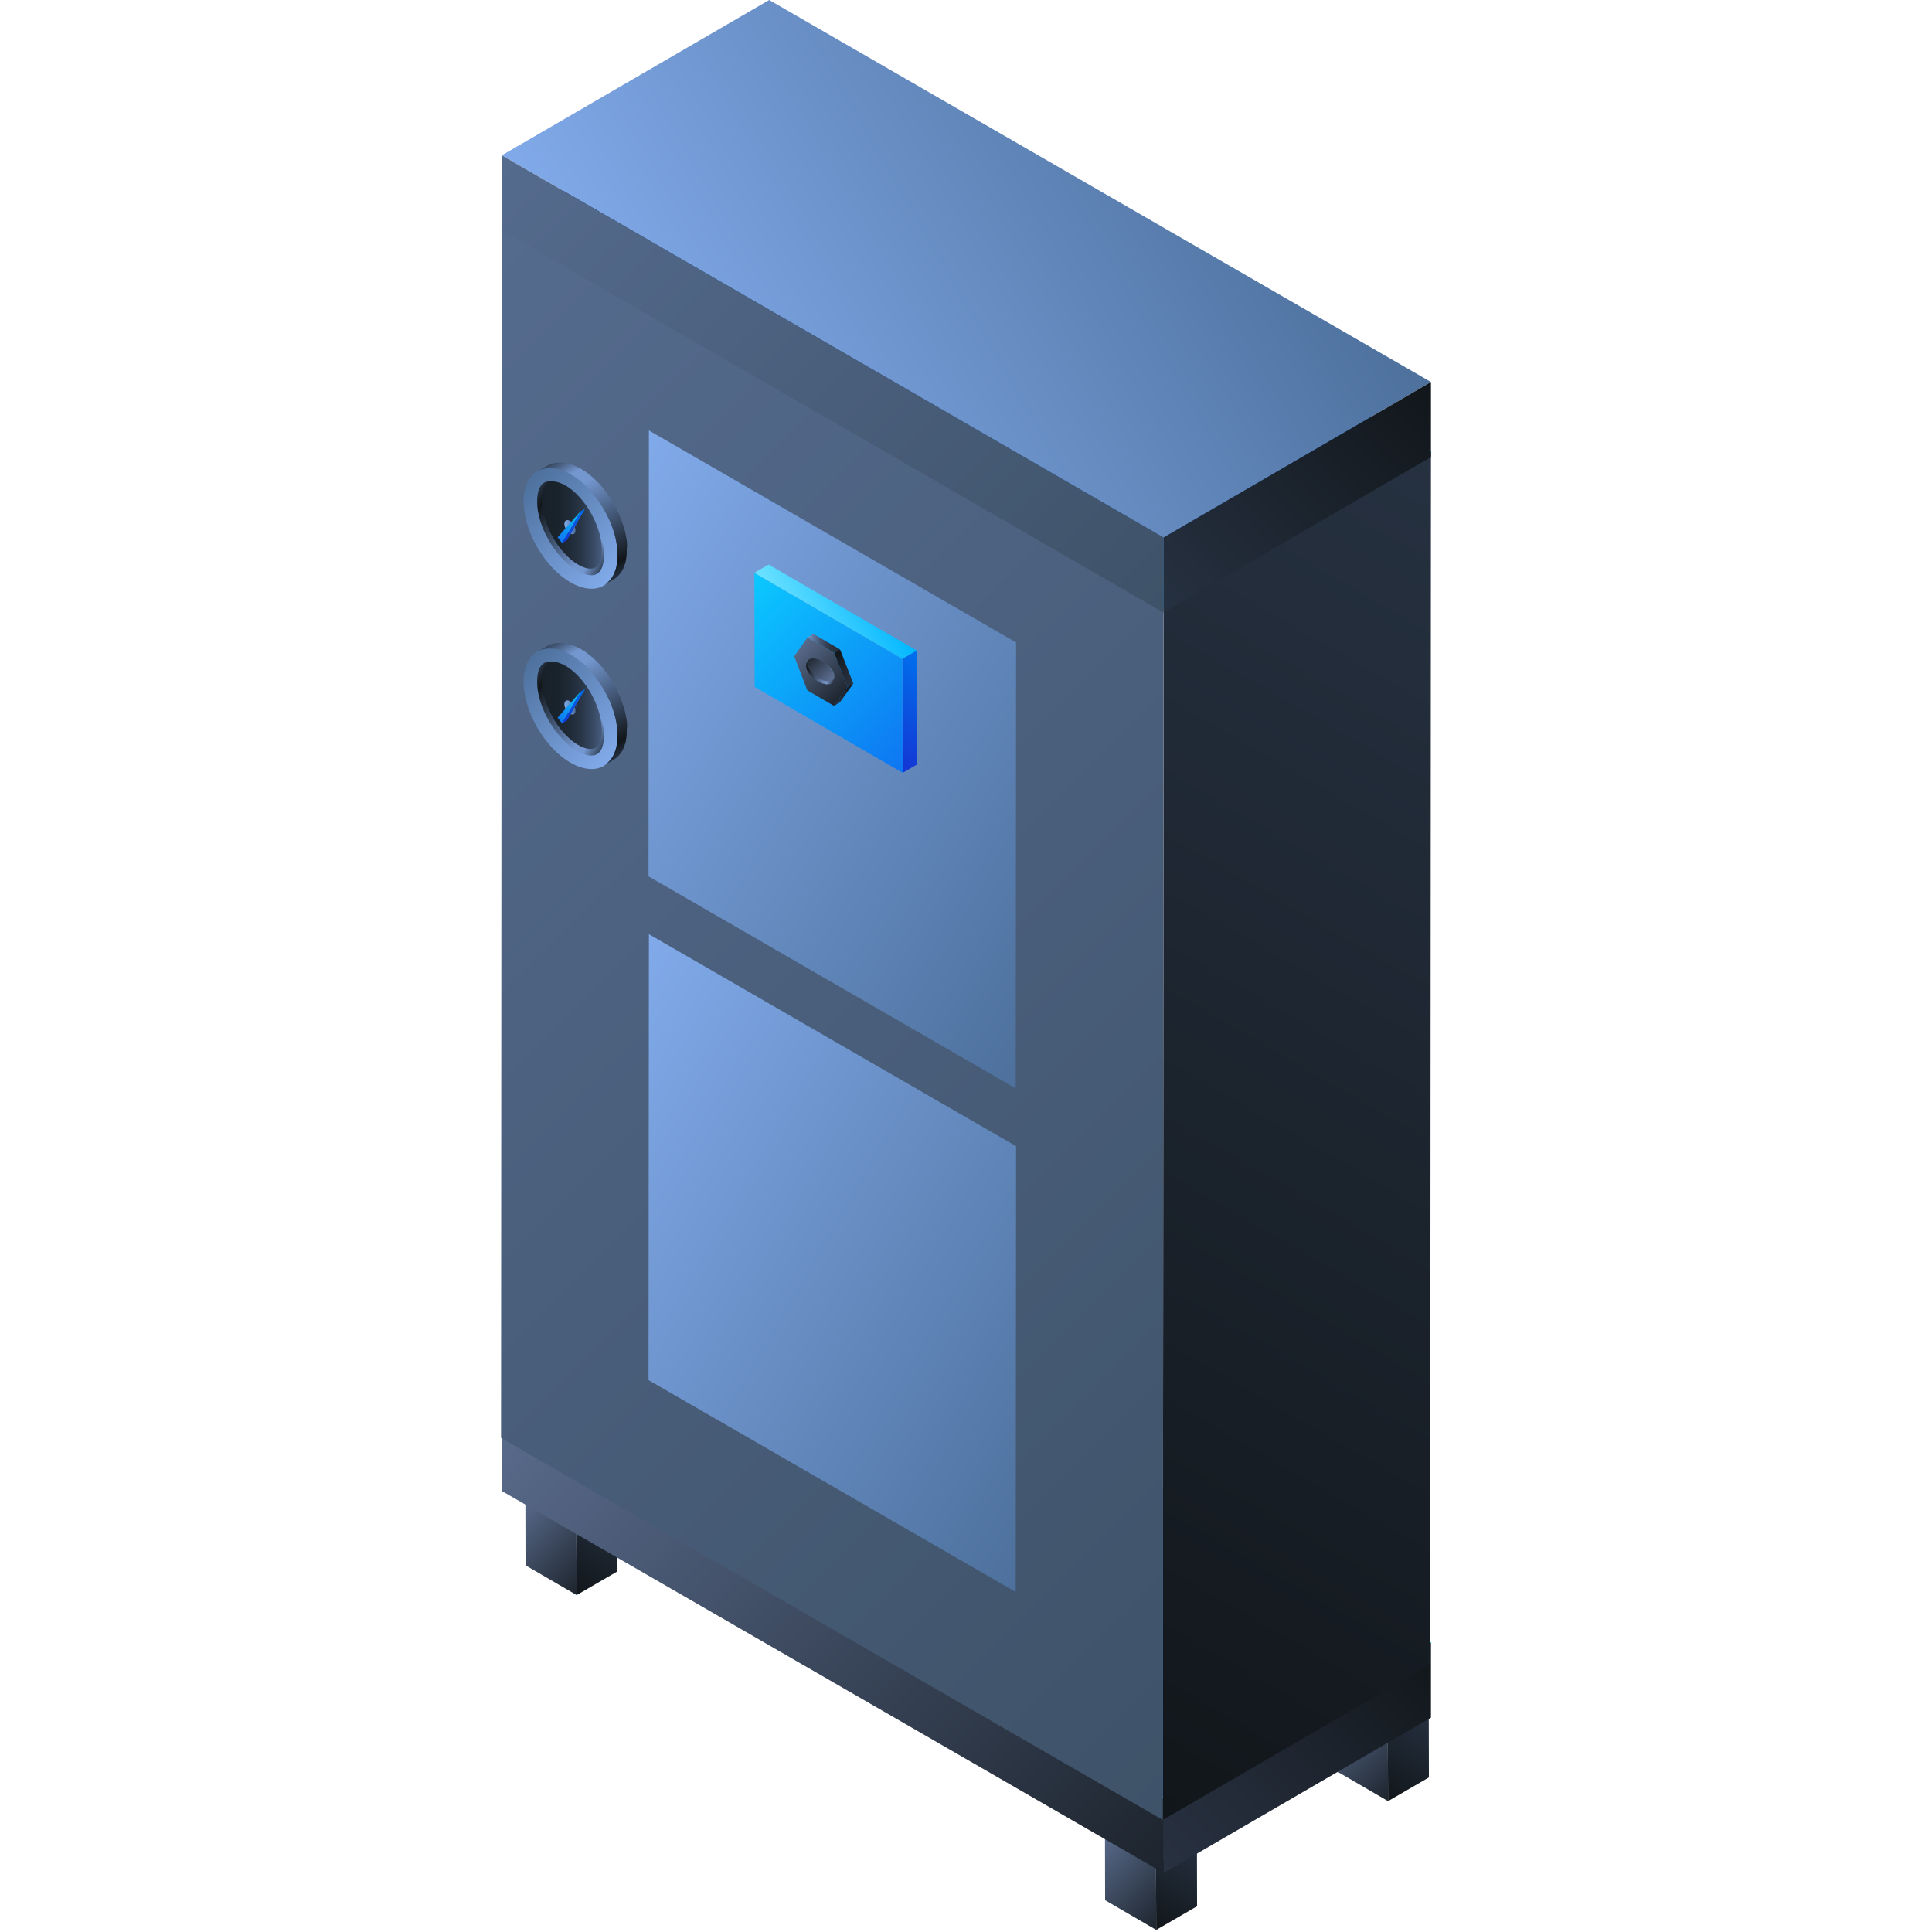 <svg viewBox="0 0 150 150" xmlns="http://www.w3.org/2000/svg" xmlns:xlink="http://www.w3.org/1999/xlink">
    <pattern id="a" height="32.16" patternTransform="translate(-332.15 295.28)" patternUnits="userSpaceOnUse"
        viewBox="0 0 18.57 32.16" width="18.57">
        <path d="m0 0h18.57v32.16h-18.57z" fill="none" />
        <path d="m18.57 21.44v10.72 10.72" fill="none" stroke="#fff" stroke-miterlimit="10" stroke-width=".1" />
        <path d="m9.29 26.8 9.28 5.36 9.28 5.35v.01" fill="none" stroke="#fff" stroke-miterlimit="10"
            stroke-width=".1" />
        <path d="m9.29 37.52v-.01l9.28-5.35 9.28-5.36" fill="none" stroke="#fff" stroke-miterlimit="10"
            stroke-width=".1" />
        <path d="m27.85 37.52v-10.72l-9.28-5.36-9.29 5.36v10.72l9.29 5.36z" fill="none" stroke="#fff"
            stroke-miterlimit="10" stroke-width=".1" />
        <path d="m0 21.44v10.72 10.72" fill="none" stroke="#fff" stroke-miterlimit="10" stroke-width=".1" />
        <path d="m-9.28 26.8 9.28 5.36 9.28 5.35v.01" fill="none" stroke="#fff" stroke-miterlimit="10"
            stroke-width=".1" />
        <path d="m-9.28 37.52v-.01l9.28-5.35 9.28-5.36" fill="none" stroke="#fff" stroke-miterlimit="10"
            stroke-width=".1" />
        <path d="m9.28 37.52v-10.72l-9.28-5.36-9.28 5.36v10.72l9.28 5.36z" fill="none" stroke="#fff"
            stroke-miterlimit="10" stroke-width=".1" />
        <path d="m18.57 10.72 9.28 5.36 9.28 5.35v.01" fill="none" stroke="#fff" stroke-miterlimit="10"
            stroke-width=".1" />
        <path d="m18.57 21.44v-.01l9.28-5.35 9.28-5.36" fill="none" stroke="#fff" stroke-miterlimit="10"
            stroke-width=".1" />
        <path d="m37.14 21.44v-10.72l-9.29-5.36-9.28 5.36v10.72l9.28 5.36z" fill="none" stroke="#fff"
            stroke-miterlimit="10" stroke-width=".1" />
        <path d="m9.28 5.36v10.72 10.72" fill="none" stroke="#fff" stroke-miterlimit="10" stroke-width=".1" />
        <path d="m0 10.72 9.28 5.36 9.28 5.35v.01" fill="none" stroke="#fff" stroke-miterlimit="10" stroke-width=".1" />
        <path d="m0 21.44v-.01l9.28-5.35 9.28-5.36" fill="none" stroke="#fff" stroke-miterlimit="10"
            stroke-width=".1" />
        <path d="m18.57 21.44v-10.72l-9.29-5.36-9.28 5.36v10.72l9.28 5.36z" fill="none" stroke="#fff"
            stroke-miterlimit="10" stroke-width=".1" />
        <path d="m-18.56 10.72 9.28 5.36 9.28 5.35v.01" fill="none" stroke="#fff" stroke-miterlimit="10"
            stroke-width=".1" />
        <path d="m-18.56 21.44v-.01l9.28-5.35 9.28-5.36" fill="none" stroke="#fff" stroke-miterlimit="10"
            stroke-width=".1" />
        <path d="m0 21.44v-10.72l-9.28-5.36-9.29 5.36v10.72l9.29 5.36z" fill="none" stroke="#fff" stroke-miterlimit="10"
            stroke-width=".1" />
        <path d="m18.57-10.72v10.72 10.72" fill="none" stroke="#fff" stroke-miterlimit="10" stroke-width=".1" />
        <path d="m9.29-5.36 9.28 5.36 9.28 5.35v.01" fill="none" stroke="#fff" stroke-miterlimit="10"
            stroke-width=".1" />
        <path d="m9.29 5.36v-.01l9.28-5.35 9.28-5.36" fill="none" stroke="#fff" stroke-miterlimit="10"
            stroke-width=".1" />
        <path d="m27.85 5.36v-10.72l-9.28-5.36-9.29 5.36v10.72l9.29 5.36z" fill="none" stroke="#fff"
            stroke-miterlimit="10" stroke-width=".1" />
        <path d="m0-10.72v10.72 10.72" fill="none" stroke="#fff" stroke-miterlimit="10" stroke-width=".1" />
        <path d="m-9.28-5.36 9.28 5.36 9.28 5.35v.01" fill="none" stroke="#fff" stroke-miterlimit="10"
            stroke-width=".1" />
        <path d="m-9.28 5.36v-.01l9.28-5.35 9.28-5.36" fill="none" stroke="#fff" stroke-miterlimit="10"
            stroke-width=".1" />
        <path d="m9.28 5.36v-10.72l-9.28-5.36-9.28 5.36v10.72l9.28 5.36z" fill="none" stroke="#fff"
            stroke-miterlimit="10" stroke-width=".1" />
    </pattern>
    <linearGradient id="b" gradientUnits="userSpaceOnUse" x1="48.27" x2="44.43" y1="117" y2="123.64">
        <stop offset="0" stop-color="#263141" />
        <stop offset="1" stop-color="#11161a" />
    </linearGradient>
    <linearGradient id="c" gradientUnits="userSpaceOnUse" x1="45.65" x2="39.91" y1="122.96" y2="117.21">
        <stop offset="0" stop-color="#1d242d" />
        <stop offset="1" stop-color="#596b8c" />
    </linearGradient>
    <linearGradient id="d" gradientUnits="userSpaceOnUse" x1="41.78" x2="46.93" y1="118.06" y2="115.08">
        <stop offset="0" stop-color="#7a98cc" />
        <stop offset=".17" stop-color="#6178a0" />
        <stop offset=".34" stop-color="#4b5d7b" />
        <stop offset=".51" stop-color="#3b485e" />
        <stop offset=".67" stop-color="#2f3949" />
        <stop offset=".84" stop-color="#28313d" />
        <stop offset="1" stop-color="#262e39" />
    </linearGradient>
    <linearGradient id="e" x1="93.27" x2="89.43" xlink:href="#b" y1="143" y2="149.64" />
    <linearGradient id="f" x1="90.65" x2="84.91" xlink:href="#c" y1="148.96" y2="143.21" />
    <linearGradient id="g" x1="86.78" x2="91.93" xlink:href="#d" y1="144.06" y2="141.08" />
    <linearGradient id="h" x1="111.27" x2="107.43" xlink:href="#b" y1="133" y2="139.64" />
    <linearGradient id="i" x1="108.65" x2="102.91" xlink:href="#c" y1="138.96" y2="133.21" />
    <linearGradient id="j" x1="104.78" x2="109.93" xlink:href="#d" y1="134.06" y2="131.08" />
    <linearGradient id="k" gradientUnits="userSpaceOnUse" x1="97.46" x2="52.6" y1="141.16" y2="96.3">
        <stop offset="0" stop-color="#3480d3" />
        <stop offset=".12" stop-color="#317bcb" />
        <stop offset=".31" stop-color="#2c6fb7" />
        <stop offset=".53" stop-color="#235b96" />
        <stop offset=".78" stop-color="#164069" />
        <stop offset="1" stop-color="#0a253b" />
    </linearGradient>
    <linearGradient id="l" gradientUnits="userSpaceOnUse" x1="91.05" x2="110.38" y1="146.14" y2="126.81">
        <stop offset="0" stop-color="#283140" />
        <stop offset=".34" stop-color="#222a37" />
        <stop offset=".9" stop-color="#14191e" />
        <stop offset="1" stop-color="#12161a" />
    </linearGradient>
    <linearGradient id="m" x1="86.37" x2="42.93" xlink:href="#c" y1="149.39" y2="105.96" />
    <linearGradient id="n" x1="97.46" x2="52.6" xlink:href="#k" y1="48.72" y2="3.85" />
    <linearGradient id="o" x1="126.29" x2="75.09" xlink:href="#b" y1="43.85" y2="132.53" />
    <linearGradient id="p" gradientUnits="userSpaceOnUse" x1="108.4" x2="20.84" y1="123.18" y2="35.61">
        <stop offset="0" stop-color="#3e5268" />
        <stop offset="1" stop-color="#556b8e" />
    </linearGradient>
    <linearGradient id="q" gradientUnits="userSpaceOnUse" x1="42.88" x2="86.35" y1="46.41" y2="71.51">
        <stop offset="0" stop-color="#81aaea" />
        <stop offset="1" stop-color="#4d709c" />
    </linearGradient>
    <linearGradient id="r" x2="86.35" xlink:href="#q" y1="85.52" y2="110.62" />
    <linearGradient id="s" x1="51.79" x2="98.27" xlink:href="#q" y1="34.28" y2="7.44" />
    <linearGradient id="t" x1="91.05" x2="110.38" xlink:href="#b" y1="48.27" y2="28.95" />
    <linearGradient id="u" x1="86.37" x2="42.93" xlink:href="#p" y1="51.53" y2="8.09" />
    <linearGradient id="v" gradientUnits="userSpaceOnUse" x1="72.82" x2="68.43" y1="51.46" y2="59.05">
        <stop offset="0" stop-color="#0071ed" />
        <stop offset="1" stop-color="#1434d3" />
    </linearGradient>
    <linearGradient id="w" gradientUnits="userSpaceOnUse" x1="71.09" x2="57.56" y1="59" y2="45.47">
        <stop offset="0" stop-color="#0e75f2" />
        <stop offset="1" stop-color="#0bc9ff" />
    </linearGradient>
    <linearGradient id="x" gradientUnits="userSpaceOnUse" x1="61.45" x2="68.28" y1="49.46" y2="45.51">
        <stop offset="0" stop-color="#6fe3ff" />
        <stop offset="1" stop-color="#00b6ff" />
    </linearGradient>
    <linearGradient id="y" x1="65.69" x2="65.31" xlink:href="#l" y1="54.26" y2="53.61" />
    <linearGradient id="z" x1="65.56" x2="61.88" xlink:href="#c" y1="53.98" y2="50.3" />
    <linearGradient id="A" x1="66.21" x2="64.8" xlink:href="#l" y1="53.09" y2="50.66" />
    <linearGradient id="B" x1="62.7" x2="65.22" xlink:href="#d" y1="49.95" y2="49.95" />
    <linearGradient id="C" gradientTransform="matrix(.601 .799 -.799 .601 67.09 -30.13)"
        gradientUnits="userSpaceOnUse" x1="62.53" x2="64.91" y1="51.71" y2="52.58">
        <stop offset="0" stop-color="#283140" />
        <stop offset=".1" stop-color="#12161a" />
        <stop offset=".8" stop-color="#7a98cc" />
        <stop offset="1" stop-color="#283140" />
    </linearGradient>
    <linearGradient id="D" gradientTransform="matrix(.508 .755 -.678 .569 15.61 -34.91)"
        gradientUnits="userSpaceOnUse" x1="108.35" x2="106.55" y1="10.7" y2="8.85">
        <stop offset="0" stop-color="#596b8c" />
        <stop offset="1" stop-color="#1d242d" />
    </linearGradient>
    <linearGradient id="E" x1="47.85" x2="40.74" xlink:href="#q" y1="44.57" y2="37.46" />
    <linearGradient id="F" gradientUnits="userSpaceOnUse" x1="43.38" x2="48.52" y1="35.6" y2="44.52">
        <stop offset="0" stop-color="#35455c" />
        <stop offset=".15" stop-color="#7497d0" />
        <stop offset=".25" stop-color="#7497d0" />
        <stop offset=".9" stop-color="#11161a" />
        <stop offset="1" stop-color="#263141" />
    </linearGradient>
    <linearGradient id="G" x1="47.46" x2="41.13" xlink:href="#F" y1="42.84" y2="39.19" />
    <linearGradient id="H" gradientUnits="userSpaceOnUse" x1="42.06" x2="46.71" y1="40.76" y2="40.76">
        <stop offset="0" stop-color="#182129" />
        <stop offset=".25" stop-color="#19232c" />
        <stop offset=".46" stop-color="#1f2a36" />
        <stop offset=".66" stop-color="#293647" />
        <stop offset=".84" stop-color="#364760" />
        <stop offset="1" stop-color="#465b7c" />
    </linearGradient>
    <linearGradient id="I" x1="43.83" x2="44.68" xlink:href="#q" y1="40.93" y2="40.93" />
    <linearGradient id="J" x1="44.15" x2="44.75" xlink:href="#F" y1="40.29" y2="41.34" />
    <linearGradient id="K" x1="45.33" x2="43.73" xlink:href="#v" y1="39.45" y2="42.22" />
    <linearGradient id="L" x1="43.42" x2="44.83" xlink:href="#w" y1="42.03" y2="39.58" />
    <linearGradient id="M" x1="47.85" x2="40.74" xlink:href="#q" y1="58.57" y2="51.46" />
    <linearGradient id="N" x1="43.38" x2="48.52" xlink:href="#F" y1="49.6" y2="58.52" />
    <linearGradient id="O" x1="47.46" x2="41.13" xlink:href="#F" y1="56.84" y2="53.19" />
    <linearGradient id="P" xlink:href="#H" y1="54.76" y2="54.76" />
    <linearGradient id="Q" x1="43.83" x2="44.68" xlink:href="#q" y1="54.93" y2="54.93" />
    <linearGradient id="R" x1="44.15" x2="44.75" xlink:href="#F" y1="54.29" y2="55.34" />
    <linearGradient id="S" x1="45.33" x2="43.73" xlink:href="#v" y1="53.45" y2="56.22" />
    <linearGradient id="T" x1="43.42" x2="44.83" xlink:href="#w" y1="56.03" y2="53.58" />
    <g opacity="0">
        <path d="m0 0h150v150h-150z" fill="#000714" />
        <path d="m0 0h150v150h-150z" fill="url(#a)" opacity=".1" />
    </g>
    <path d="m47.93 116.8.01 5.2-3.17 1.84-.02-5.2z" fill="url(#b)" />
    <path d="m44.77 123.84-3.97-2.31-.01-5.2 3.96 2.31z" fill="url(#c)" />
    <path d="m44.75 118.64-3.96-2.31 3.17-1.83 3.97 2.3z" fill="url(#d)" />
    <path d="m92.93 142.8.01 5.2-3.17 1.84-.02-5.2z" fill="url(#e)" />
    <path d="m89.77 149.84-3.97-2.31-.01-5.2 3.96 2.31z" fill="url(#f)" />
    <path d="m89.75 144.64-3.96-2.31 3.17-1.83 3.97 2.3z" fill="url(#g)" />
    <path d="m110.93 132.8.01 5.2-3.17 1.84-.02-5.2z" fill="url(#h)" />
    <path d="m107.77 139.84-3.97-2.31-.01-5.2 3.96 2.31z" fill="url(#i)" />
    <path d="m107.75 134.64-3.96-2.31 3.17-1.83 3.97 2.3z" fill="url(#j)" />
    <path d="m111.1 127.53-20.76 12.06-51.38-29.66 20.76-12.06z" fill="url(#k)" stroke="#a4fcfe" stroke-linejoin="round"
        stroke-width=".1" />
    <path d="m111.1 127.53v5.83l-20.76 12.06v-5.83z" fill="url(#l)" />
    <path d="m90.34 139.59v5.83l-51.38-29.66v-5.83z" fill="url(#m)" />
    <path d="m111.1 35.08-20.76 12.07-51.38-29.66 20.76-12.07z" fill="url(#n)" stroke="#a4fcfe" stroke-linejoin="round"
        stroke-width=".1" />
    <path d="m111.1 35.08-.06 94.16-20.76 12.06.06-94.15z" fill="url(#o)" />
    <path d="m90.34 47.15-.06 94.15-51.38-29.66.06-94.15z" fill="url(#p)" />
    <path d="m78.89 49.88-.03 34.62-28.51-16.46.03-34.62z" fill="url(#q)" />
    <path d="m78.89 88.99-.03 34.61-28.51-16.45.03-34.62z" fill="url(#r)" />
    <path d="m111.1 29.66-20.76 12.07-51.38-29.67 20.76-12.06z" fill="url(#s)" />
    <path d="m111.1 29.66v5.83l-20.76 12.07v-5.83z" fill="url(#t)" />
    <path d="m90.34 41.73v5.83l-51.38-29.66v-5.84z" fill="url(#u)" />
    <path d="m71.17 50.5.02 8.86-1.11.64-.02-8.85z" fill="url(#v)" />
    <path d="m70.08 60-11.49-6.67-.02-8.86 11.49 6.68z" fill="url(#w)" />
    <path d="m70.06 51.15-11.49-6.68 1.11-.64 11.49 6.67z" fill="url(#x)" />
    <path d="m65.79 53.34.46-.27-1.04 1.46-.46.27z" fill="url(#y)" />
    <path d="m64.76 50.68 1.03 2.66-1.04 1.46-2.07-1.2-1.02-2.65 1.04-1.46z" fill="url(#z)" />
    <path d="m64.76 50.68.46-.26 1.03 2.65-.46.27z" fill="url(#A)" />
    <path d="m62.7 49.49.45-.27 2.07 1.2-.46.26z" fill="url(#B)" />
    <ellipse cx="63.72" cy="52.14" fill="url(#C)" rx=".74" ry="1.3"
        transform="matrix(.601 -.799 .799 .601 -16.25 71.73)" />
    <ellipse cx="63.74" cy="52.01" fill="url(#D)" rx=".62" ry="1.23"
        transform="matrix(.601 -.799 .799 .601 -16.14 71.68)" />
    <path
        d="m44.31 36.82c2.02 1.16 3.65 3.98 3.64 6.3s-1.65 3.25-3.66 2.09c-2.02-1.16-3.64-3.99-3.64-6.3s1.64-3.25 3.66-2.09z"
        fill="url(#E)" />
    <path
        d="m48.68 42.53c0-.06 0-.12 0-.18 0-.03 0-.05 0-.08 0-.01 0-.02 0-.04s0-.04 0-.06c0-.06-.01-.12-.02-.18 0-.06-.02-.12-.03-.18 0-.06-.02-.12-.03-.18-.01-.07-.03-.13-.04-.2 0-.02 0-.04-.01-.06 0-.01 0-.03-.01-.04 0-.03-.02-.07-.02-.1-.02-.07-.04-.14-.06-.22 0-.03-.02-.06-.03-.09 0-.02-.01-.04-.02-.06 0-.03-.02-.06-.03-.09-.03-.08-.05-.16-.08-.24 0-.02-.02-.04-.02-.06-.01-.03-.02-.05-.03-.08-.02-.05-.03-.09-.05-.14-.03-.07-.06-.13-.08-.2-.01-.03-.03-.06-.04-.09 0-.01-.01-.02-.02-.04-.04-.08-.07-.16-.11-.23-.03-.06-.05-.11-.08-.17 0 0 0-.01 0-.02s-.01-.02-.02-.03c-.14-.26-.28-.52-.44-.76 0 0 0 0 0-.01-.16-.24-.33-.48-.51-.7-.01-.01-.02-.03-.03-.04 0 0-.01-.02-.02-.03-.04-.05-.09-.1-.13-.15-.05-.06-.1-.12-.15-.17-.01-.01-.02-.02-.03-.04-.02-.03-.05-.05-.07-.07-.04-.04-.08-.09-.13-.13-.04-.04-.08-.08-.13-.12-.02-.02-.03-.03-.05-.05 0 0-.02-.02-.03-.03-.06-.06-.13-.11-.19-.17-.03-.03-.06-.05-.09-.07-.01-.01-.03-.02-.04-.03s-.03-.02-.04-.04c-.06-.04-.11-.09-.17-.13-.04-.03-.08-.06-.12-.09 0 0-.01-.01-.02-.02 0 0-.01 0-.02-.01-.05-.04-.1-.07-.16-.1-.05-.03-.1-.06-.16-.1-.01 0-.02-.01-.04-.02-.04-.02-.08-.04-.12-.06-.05-.03-.1-.05-.15-.08-.03-.02-.06-.03-.1-.05 0 0-.02 0-.02-.01 0 0-.02 0-.03-.01-.05-.02-.1-.04-.15-.06s-.1-.04-.15-.06h-.02s-.01 0-.02 0c-.03-.01-.07-.02-.1-.03-.05-.02-.1-.03-.15-.04-.02 0-.05-.01-.07-.02-.01 0-.02 0-.03 0-.02 0-.03 0-.05-.01-.05-.01-.11-.02-.16-.03-.03 0-.06 0-.1 0-.01 0-.02 0-.03 0s-.02 0-.03 0c-.06 0-.12 0-.17 0-.02 0-.05 0-.07 0s-.04 0-.06 0-.04 0-.06 0c-.07 0-.14.02-.21.03-.02 0-.03 0-.04.01-.07.02-.14.03-.21.06 0 0-.01 0-.02 0-.1.04-.19.08-.28.13l-.74.43c.09-.05.18-.09.28-.13.07-.03.15-.05.22-.06.01 0 .03 0 .04-.01.09-.02.18-.03.27-.03h.06.28.03c.1 0 .2.02.3.05h.03c.11.02.21.05.32.09h.02c.11.04.23.09.35.14 0 0 .02 0 .02.01.12.06.24.12.36.19s.25.15.37.23c0 0 .01.01.02.02.11.08.22.16.33.25.01.01.03.02.04.03.11.09.21.18.31.27l.05.05c.09.08.17.17.26.25l.07.07c.06.07.12.14.18.21.04.05.09.1.13.16.02.02.03.04.05.06.18.22.35.46.51.7v.01c.16.25.31.5.44.76 0 .02.02.03.03.05.03.05.05.11.08.17.04.09.09.18.13.27.01.03.03.06.04.09.05.11.09.22.13.33.01.03.02.06.03.08.05.13.09.26.13.39 0 .02.01.04.02.06.04.13.08.27.11.4 0 .01 0 .03.01.04.03.14.06.29.08.43s.04.29.05.43v.04c.01.14.02.28.02.42s0 .27-.02.4v.03c-.01.12-.03.23-.05.34v.04c-.02.11-.05.21-.08.3 0 .02-.01.04-.02.05-.03.09-.06.18-.1.26 0 0 0 .02-.01.03-.04.09-.09.18-.15.26-.07.12-.16.22-.25.31-.02.02-.04.04-.07.07-.1.09-.2.17-.31.23l.74-.43c.11-.06.21-.15.31-.23.02-.02.05-.04.07-.07.09-.09.18-.2.25-.31.05-.08.1-.16.14-.25s0-.02.01-.03c.03-.06.05-.11.07-.17.01-.03.02-.06.03-.09 0-.02.01-.04.02-.05 0-.02.01-.03.02-.05.02-.06.03-.12.05-.19 0-.02 0-.05.01-.07 0-.01 0-.03 0-.04 0-.02 0-.04.01-.07 0-.06.02-.11.03-.17 0-.03 0-.07.01-.1 0-.01 0-.02 0-.03s0-.03 0-.04c0-.06 0-.11.01-.17 0-.06 0-.12 0-.18 0 0 0 0 0-.01 0-.05 0-.11 0-.16z"
        fill="url(#F)" />
    <path
        d="m45.92 44.66c-.32 0-.7-.12-1.11-.36-1.69-.98-3.12-3.45-3.11-5.39 0-.57.13-1.54.97-1.54.32 0 .7.12 1.11.36 1.69.98 3.12 3.45 3.11 5.39 0 .58-.13 1.54-.98 1.54z"
        fill="url(#G)" />
    <path
        d="m45.84 44.15c-.29 0-.63-.12-.99-.33-1.51-.91-2.79-3.2-2.78-5.01 0-.53.12-1.43.87-1.43.29 0 .63.12 1 .33 1.52.91 2.79 3.2 2.79 5.01 0 .54-.12 1.43-.87 1.43z"
        fill="url(#H)" />
    <path d="m44.25 40.44c.24.14.43.47.43.74s-.19.38-.43.24-.43-.47-.43-.74.19-.38.43-.24z" fill="url(#I)" />
    <path
        d="m44.77 41.1s0-.01 0-.02 0-.01 0-.02c0 0 0-.01 0-.02s0-.01 0-.02v-.02s0 0 0-.01c0 0 0-.02 0-.03 0 0 0 0 0-.01s0 0 0-.01c0 0 0-.02 0-.03s0-.01 0-.02v-.02s0 0 0-.01 0-.02-.01-.03c0 0 0-.01 0-.02-.02-.03-.03-.06-.05-.09s-.04-.06-.06-.08-.01-.01-.02-.02c0 0-.01-.01-.02-.02s0-.01-.01-.02c0 0 0 0-.01-.01s-.01-.01-.02-.02c0 0 0 0-.01 0s-.01-.01-.02-.01c0 0 0 0-.01-.01s-.01 0-.02-.01c0 0-.01 0-.02-.01s0 0-.01 0c0 0-.01 0-.02 0 0 0 0 0-.01 0s-.01 0-.02 0c0 0-.01 0-.02 0s0 0-.01 0c0 0-.01 0-.02 0s-.01 0-.02 0c0 0 0 0-.01 0s-.01 0-.02 0h-.02-.02c-.01 0-.02 0-.03.02l-.09.05s.02-.01.03-.02h.03.03.03.04c.01 0 .02 0 .04.01.01 0 .03 0 .04.02.01 0 .03.01.04.02.01 0 .03.02.04.03.01 0 .03.02.04.03s.02.02.04.03c.01 0 .02.02.03.03s.01.02.02.02c0 0 .01.01.02.02.02.03.04.05.06.08s.04.06.05.09v.02c0 .01.01.02.01.03v.01c0 .01.01.03.02.04 0 .02.01.03.02.05 0 .02 0 .03.01.05v.05.05.05.05.04.04c0 .01 0 .02-.01.03 0 .01-.01.02-.02.03 0 .01-.02.03-.03.04s-.02.02-.04.03l.09-.05s.02-.02.04-.03c.01-.01.02-.02.03-.04s.01-.02.02-.03 0-.01 0-.02c0 0 0 0 0-.01s0-.01 0-.02 0-.01 0-.02c0 0 0 0 0-.01s0-.01 0-.02c0 0 0-.01 0-.02s0-.01 0-.02z"
        fill="url(#J)" />
    <path d="m45.06 39.71.37-.21-1.42 2.45-.37.21z" fill="url(#K)" />
    <path d="m45.06 39.71-1.42 2.45-.35-.44z" fill="url(#L)" />
    <path
        d="m44.31 50.82c2.02 1.16 3.65 3.98 3.64 6.3s-1.65 3.25-3.66 2.09c-2.02-1.16-3.64-3.99-3.64-6.3s1.64-3.25 3.66-2.09z"
        fill="url(#M)" />
    <path
        d="m48.68 56.53c0-.06 0-.12 0-.18 0-.03 0-.05 0-.08 0-.01 0-.02 0-.04s0-.04 0-.06c0-.06-.01-.12-.02-.18 0-.06-.02-.12-.03-.18 0-.06-.02-.12-.03-.18-.01-.07-.03-.13-.04-.2 0-.02 0-.04-.01-.06 0-.01 0-.03-.01-.04 0-.03-.02-.07-.02-.1-.02-.07-.04-.14-.06-.22 0-.03-.02-.06-.03-.09 0-.02-.01-.04-.02-.06 0-.03-.02-.06-.03-.09-.03-.08-.05-.16-.08-.24 0-.02-.02-.04-.02-.06-.01-.03-.02-.05-.03-.08-.02-.05-.03-.09-.05-.14-.03-.07-.06-.13-.08-.2-.01-.03-.03-.06-.04-.09 0-.01-.01-.02-.02-.04-.04-.08-.07-.16-.11-.23-.03-.06-.05-.11-.08-.17 0 0 0-.01 0-.02s-.01-.02-.02-.03c-.14-.26-.28-.52-.44-.76 0 0 0 0 0-.01-.16-.24-.33-.48-.51-.7-.01-.01-.02-.03-.03-.04 0 0-.01-.02-.02-.03-.04-.05-.09-.1-.13-.15-.05-.06-.1-.12-.15-.17-.01-.01-.02-.02-.03-.04-.02-.03-.05-.05-.07-.07-.04-.04-.08-.09-.13-.13-.04-.04-.08-.08-.13-.12-.02-.02-.03-.03-.05-.05 0 0-.02-.02-.03-.03-.06-.06-.13-.11-.19-.17-.03-.03-.06-.05-.09-.07-.01-.01-.03-.02-.04-.03s-.03-.02-.04-.04c-.06-.04-.11-.09-.17-.13-.04-.03-.08-.06-.12-.09 0 0-.01-.01-.02-.02 0 0-.01 0-.02-.01-.05-.04-.1-.07-.16-.1-.05-.03-.1-.06-.16-.1-.01 0-.02-.01-.04-.02-.04-.02-.08-.04-.12-.06-.05-.03-.1-.05-.15-.08-.03-.02-.06-.03-.1-.05 0 0-.02 0-.02-.01 0 0-.02 0-.03-.01-.05-.02-.1-.04-.15-.06s-.1-.04-.15-.06h-.02s-.01 0-.02 0c-.03-.01-.07-.02-.1-.03-.05-.02-.1-.03-.15-.04-.02 0-.05-.01-.07-.02-.01 0-.02 0-.03 0-.02 0-.03 0-.05-.01-.05-.01-.11-.02-.16-.03-.03 0-.06 0-.1 0-.01 0-.02 0-.03 0s-.02 0-.03 0c-.06 0-.12 0-.17 0-.02 0-.05 0-.07 0s-.04 0-.06 0-.04 0-.06 0c-.07 0-.14.02-.21.03-.02 0-.03 0-.04.01-.07.02-.14.03-.21.06 0 0-.01 0-.02 0-.1.04-.19.08-.28.13l-.74.43c.09-.05.18-.09.28-.13.07-.03.15-.05.22-.06.01 0 .03 0 .04-.01.09-.02.18-.03.27-.03h.06.28.03c.1 0 .2.02.3.05h.03c.11.02.21.05.32.09h.02c.11.04.23.09.35.14 0 0 .02 0 .02.01.12.06.24.12.36.19s.25.15.37.23c0 0 .01.01.02.02.11.08.22.16.33.25.01.01.03.02.04.03.11.09.21.18.31.27l.05.05c.09.08.17.17.26.25l.07.07c.06.07.12.14.18.21.04.05.09.1.13.16.02.02.03.04.05.06.18.22.35.46.51.7v.01c.16.25.31.5.44.76 0 .02.02.03.03.05.03.05.05.11.08.17.04.09.09.18.13.27.01.03.03.06.04.09.05.11.09.22.13.33.01.03.02.06.03.08.05.13.09.26.13.39 0 .02.01.04.02.06.04.13.08.27.11.4 0 .01 0 .03.01.04.03.14.06.29.08.43s.04.29.05.43v.04c.01.14.02.28.02.42s0 .27-.02.4v.03c-.01.12-.03.23-.05.34v.04c-.02.11-.05.21-.08.3 0 .02-.01.04-.02.05-.03.09-.06.18-.1.26 0 0 0 .02-.01.03-.04.09-.09.18-.15.26-.07.12-.16.22-.25.31-.02.02-.04.04-.07.07-.1.09-.2.17-.31.23l.74-.43c.11-.06.21-.15.31-.23.02-.02.05-.04.07-.07.09-.09.18-.2.25-.31.05-.08.1-.16.14-.25s0-.02.01-.03c.03-.06.05-.11.07-.17.01-.03.02-.06.03-.09 0-.02.01-.04.02-.05 0-.02.01-.03.02-.05.02-.06.03-.12.05-.19 0-.02 0-.05.01-.07 0-.01 0-.03 0-.04 0-.02 0-.04.01-.07 0-.06.02-.11.03-.17 0-.03 0-.07.01-.1 0-.01 0-.02 0-.03s0-.03 0-.04c0-.06 0-.11.01-.17 0-.06 0-.12 0-.18 0 0 0 0 0-.01 0-.05 0-.11 0-.16z"
        fill="url(#N)" />
    <path
        d="m45.92 58.66c-.32 0-.7-.12-1.11-.36-1.69-.98-3.12-3.45-3.11-5.39 0-.57.13-1.54.97-1.54.32 0 .7.12 1.11.36 1.69.98 3.12 3.45 3.11 5.39 0 .58-.13 1.54-.98 1.54z"
        fill="url(#O)" />
    <path
        d="m45.84 58.15c-.29 0-.63-.12-.99-.33-1.51-.91-2.79-3.2-2.78-5.01 0-.53.12-1.43.87-1.43.29 0 .63.12 1 .33 1.52.91 2.79 3.2 2.79 5.01 0 .54-.12 1.43-.87 1.43z"
        fill="url(#P)" />
    <path d="m44.25 54.44c.24.14.43.47.43.74s-.19.38-.43.24-.43-.47-.43-.74.19-.38.43-.24z" fill="url(#Q)" />
    <path
        d="m44.77 55.1s0-.01 0-.02 0-.01 0-.02c0 0 0-.01 0-.02s0-.01 0-.02v-.02s0 0 0-.01c0 0 0-.02 0-.03 0 0 0 0 0-.01s0 0 0-.01c0 0 0-.02 0-.03s0-.01 0-.02v-.02s0 0 0-.01 0-.02-.01-.03c0 0 0-.01 0-.02-.02-.03-.03-.06-.05-.09s-.04-.06-.06-.08-.01-.01-.02-.02c0 0-.01-.01-.02-.02s0-.01-.01-.02c0 0 0 0-.01-.01s-.01-.01-.02-.02c0 0 0 0-.01 0s-.01-.01-.02-.01c0 0 0 0-.01-.01s-.01 0-.02-.01c0 0-.01 0-.02-.01s0 0-.01 0c0 0-.01 0-.02 0 0 0 0 0-.01 0s-.01 0-.02 0c0 0-.01 0-.02 0s0 0-.01 0c0 0-.01 0-.02 0s-.01 0-.02 0c0 0 0 0-.01 0s-.01 0-.02 0h-.02-.02c-.01 0-.02 0-.03.02l-.09.05s.02-.01.03-.02h.03.03.03.04c.01 0 .02 0 .04.01.01 0 .03 0 .04.02.01 0 .03.01.04.02.01 0 .03.02.04.03.01 0 .03.02.04.03s.02.02.04.03c.01 0 .02.02.03.03s.01.02.02.02c0 0 .01.01.02.02.02.03.04.05.06.08s.04.06.05.09v.02c0 .01.01.02.01.03v.01c0 .01.01.03.02.04 0 .02.01.03.02.05 0 .02 0 .03.01.05v.05.05.05.05.04.04c0 .01 0 .02-.01.03 0 .01-.01.02-.02.03 0 .01-.02.03-.03.04s-.02.02-.04.03l.09-.05s.02-.02.04-.03c.01-.01.02-.02.03-.04s.01-.02.02-.03 0-.01 0-.02c0 0 0 0 0-.01s0-.01 0-.02 0-.01 0-.02c0 0 0 0 0-.01s0-.01 0-.02c0 0 0-.01 0-.02s0-.01 0-.02z"
        fill="url(#R)" />
    <path d="m45.06 53.71.37-.21-1.42 2.45-.37.21z" fill="url(#S)" />
    <path d="m45.06 53.71-1.42 2.45-.35-.44z" fill="url(#T)" />

</svg>